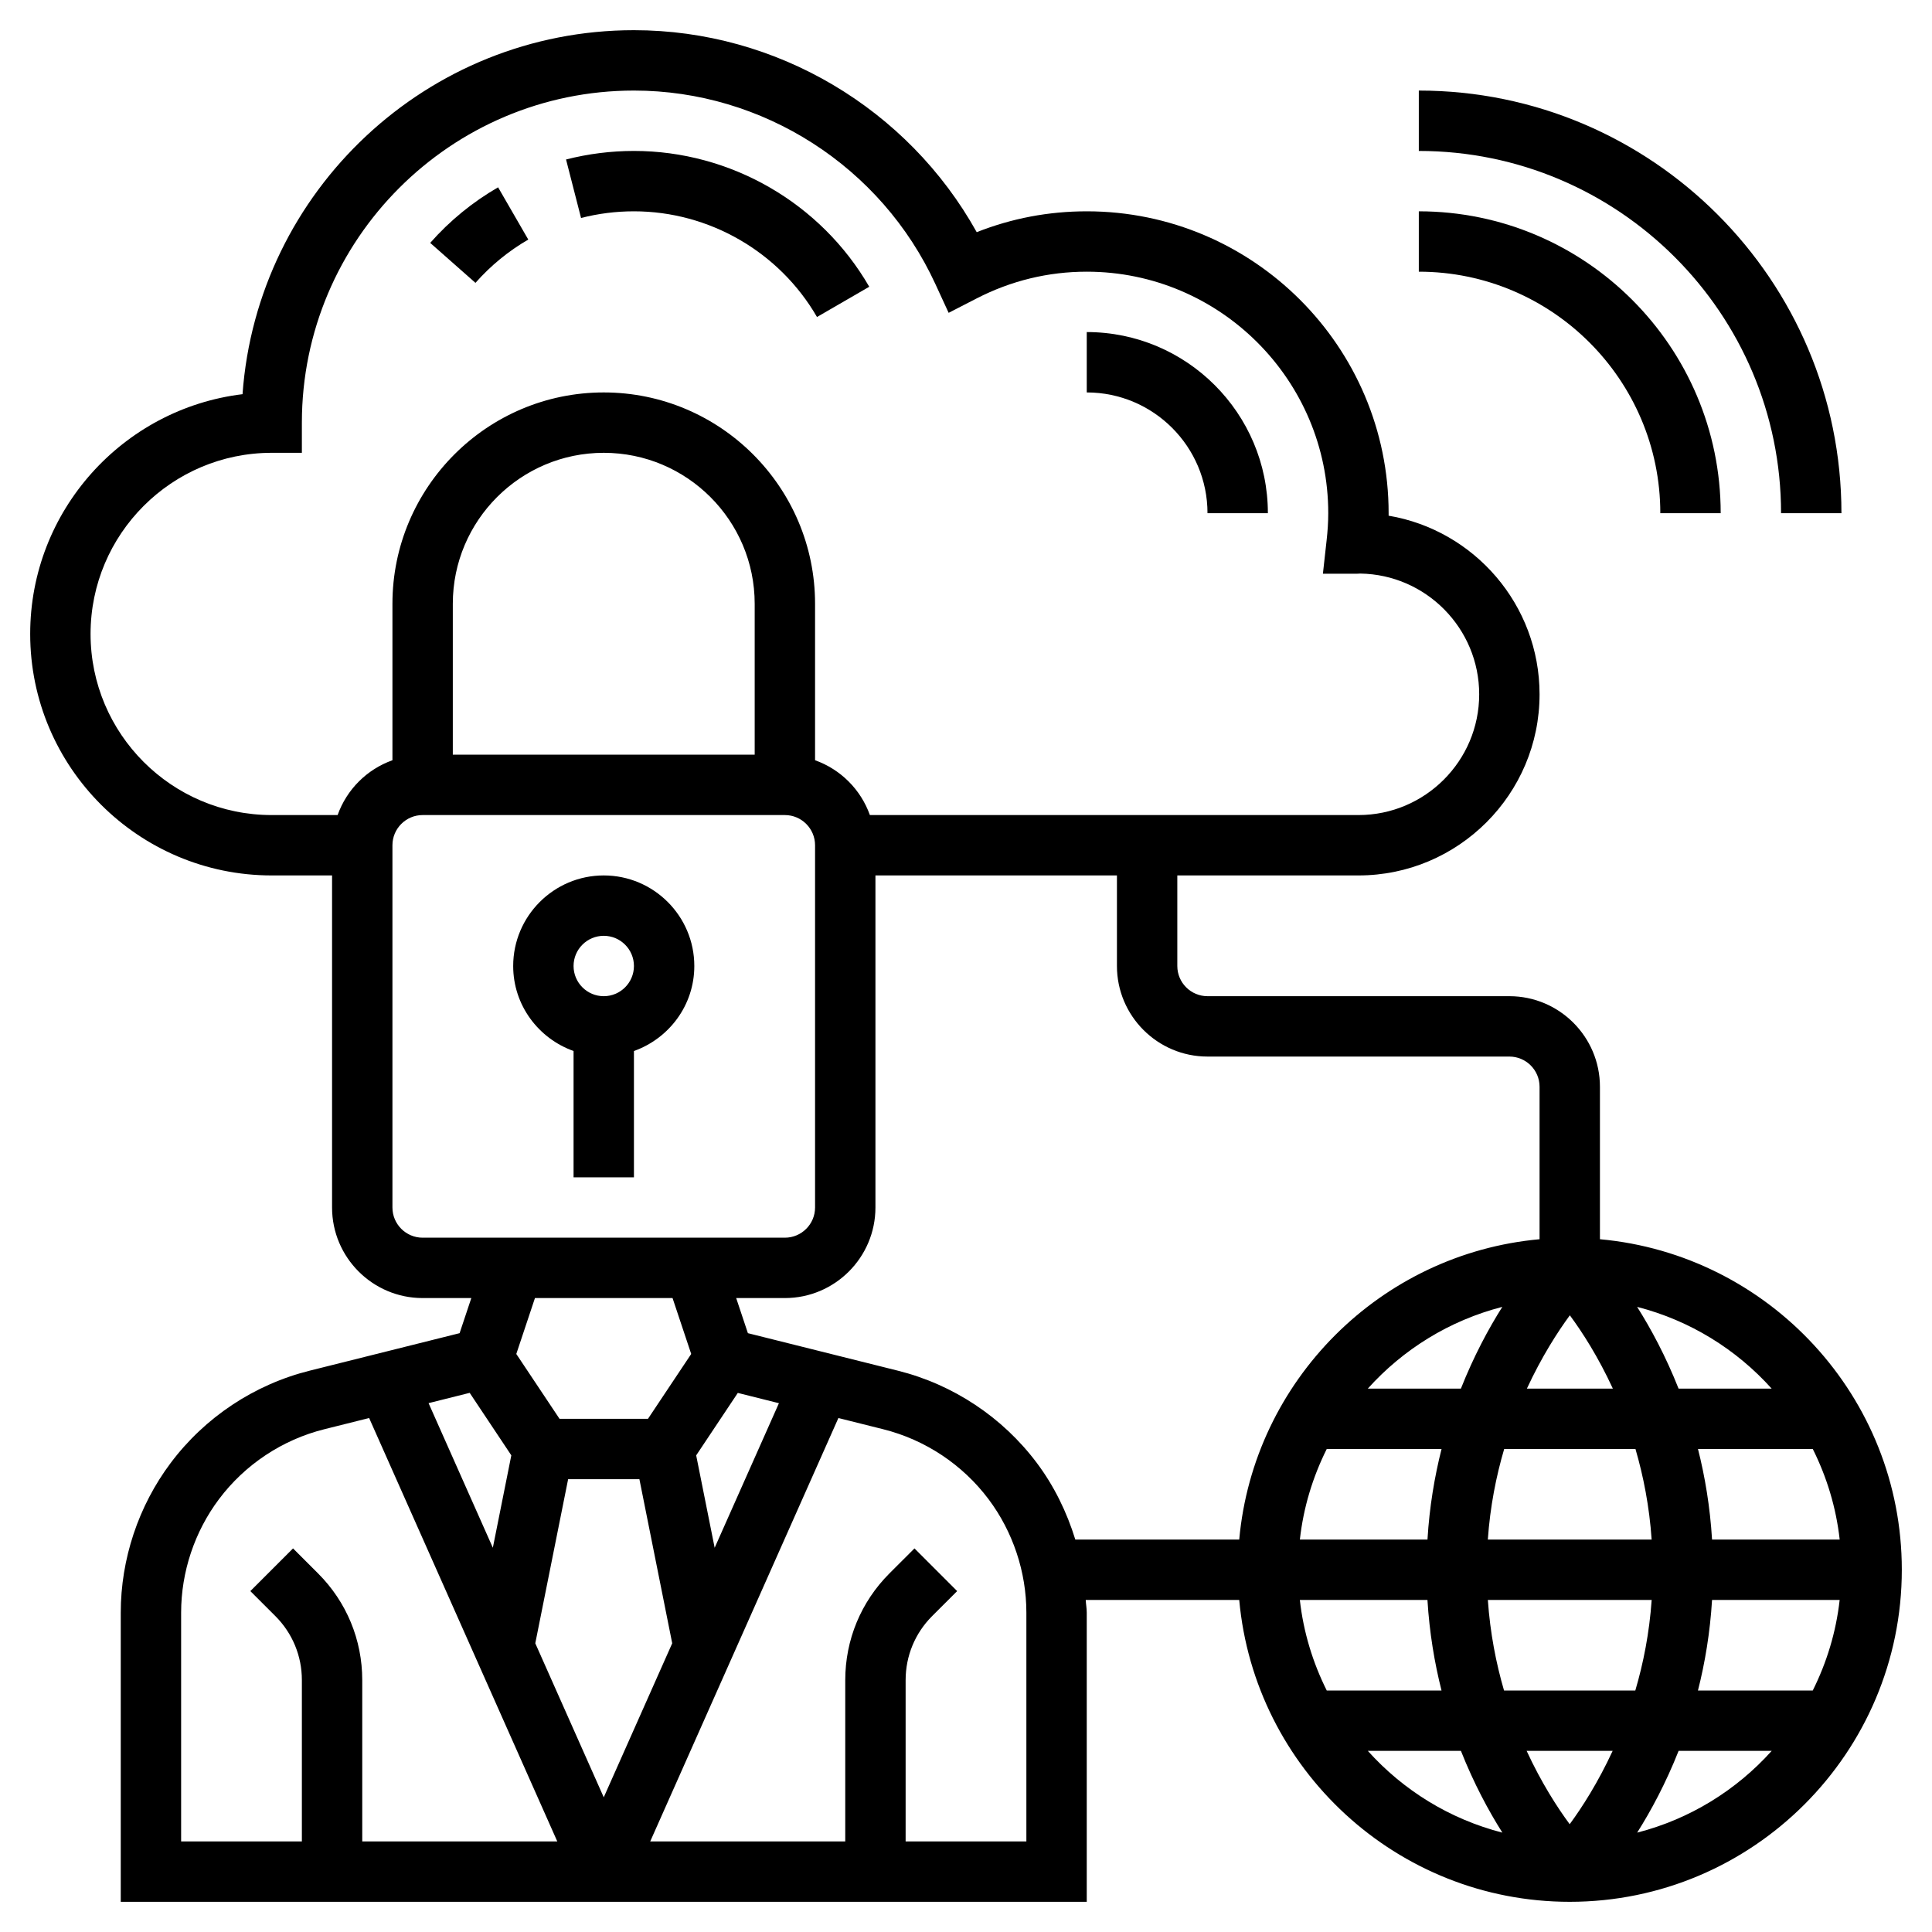 <svg id="Layer_5" enable-background="new 0 0 64 64" height="512" viewBox="0 0 64 64" width="512" xmlns="http://www.w3.org/2000/svg"><g><path d="m20 29c-1.654 0-3 1.346-3 3 0 1.302.839 2.402 2 2.816v4.184h2v-4.184c1.161-.414 2-1.514 2-2.816 0-1.654-1.346-3-3-3zm0 4c-.551 0-1-.448-1-1s.449-1 1-1 1 .448 1 1-.449 1-1 1z"/><path d="m53 41.051v-5.051c0-1.654-1.346-3-3-3h-10c-.551 0-1-.448-1-1v-3h6c3.309 0 6-2.691 6-6 0-2.968-2.166-5.439-5-5.917 0-.027 0-.056 0-.083 0-5.514-4.486-10-10-10-1.261 0-2.483.232-3.645.691-2.279-4.094-6.634-6.691-11.355-6.691-6.852 0-12.482 5.328-12.966 12.058-3.958.478-7.034 3.858-7.034 7.942 0 4.411 3.589 8 8 8h2v11c0 1.654 1.346 3 3 3h1.613l-.388 1.163-4.965 1.242c-1.836.458-3.472 1.544-4.607 3.059-1.066 1.42-1.653 3.181-1.653 4.957v9.579h32v-9.579c0-.141-.027-.28-.034-.421h5.085c.507 5.598 5.221 10 10.949 10 6.065 0 11-4.935 11-11 0-5.728-4.402-10.442-10-10.949zm-3.177 14.949c-.263-.901-.46-1.902-.536-3h5.427c-.077 1.096-.276 2.098-.542 3zm3.598 2c-.487 1.053-1.013 1.871-1.423 2.429-.412-.557-.939-1.375-1.426-2.429zm-10.362-5h4.227c.066 1.082.234 2.082.466 3h-3.802c-.461-.923-.772-1.932-.891-3zm7.521-7c.487-1.052 1.013-1.87 1.423-2.429.412.557.939 1.375 1.425 2.429zm3.597 2c.263.901.46 1.902.536 3h-5.427c.077-1.096.276-2.098.542-3zm-5.783-2h-3.084c1.17-1.303 2.71-2.26 4.456-2.708-.456.722-.944 1.628-1.372 2.708zm-4.444 2h3.803c-.232.918-.401 1.918-.466 3h-4.227c.118-1.068.429-2.077.89-3zm12.764 5h4.227c-.119 1.068-.43 2.077-.891 3h-3.803c.233-.918.401-1.918.467-3zm0-2c-.066-1.082-.234-2.082-.466-3h3.803c.461.923.772 1.932.891 3zm1.975-5h-3.084c-.428-1.08-.916-1.986-1.373-2.708 1.747.448 3.287 1.405 4.457 2.708zm-55.689-25c0-3.309 2.691-6 6-6h1v-1c0-6.065 4.935-11 11-11 4.275 0 8.196 2.518 9.988 6.414l.437.949.929-.478c1.143-.587 2.37-.885 3.646-.885 4.411 0 8 3.589 8 8 0 .304-.021.602-.054.896l-.123 1.11h1.117l.121-.006c2.177.033 3.939 1.814 3.939 4 0 2.206-1.794 4-4 4h-16.184c-.302-.847-.969-1.514-1.816-1.816v-5.184c0-3.859-3.14-7-7-7s-7 3.141-7 7v5.184c-.847.302-1.514.969-1.816 1.816h-2.184c-3.309 0-6-2.691-6-6zm22 4h-10v-5c0-2.757 2.243-5 5-5s5 2.243 5 5zm-12 15v-12c0-.552.449-1 1-1h12c.551 0 1 .448 1 1v12c0 .552-.449 1-1 1h-12c-.551 0-1-.448-1-1zm3.938 8.21-.612 3.061-2.129-4.79 1.362-.341zm1.882.79h2.361l1.087 5.436-2.268 5.102-2.268-5.102zm4.854 2.272-.612-3.061 1.379-2.069 1.362.341zm-1.395-8.272.618 1.852-1.432 2.148h-2.93l-1.432-2.148.618-1.852zm-16.279 10.421c0-1.347.445-2.681 1.253-3.758.86-1.147 2.1-1.971 3.492-2.318l1.483-.371 6.233 14.026h-6.461v-5.343c0-1.336-.52-2.592-1.464-3.536l-.829-.828-1.414 1.414.829.828c.566.567.878 1.32.878 2.122v5.343h-4zm28 7.579h-4v-5.343c0-.802.312-1.556.878-2.122l.829-.828-1.414-1.414-.829.828c-.944.944-1.464 2.2-1.464 3.536v5.343h-6.461l6.234-14.026 1.483.371c1.391.348 2.631 1.171 3.492 2.319.807 1.076 1.252 2.41 1.252 3.757zm.348-12.536c-1.135-1.515-2.771-2.601-4.607-3.059l-4.966-1.242-.388-1.163h1.613c1.654 0 3-1.346 3-3v-11h8v3c0 1.654 1.346 3 3 3h10c.551 0 1 .448 1 1v5.051c-5.268.478-9.472 4.681-9.949 9.949h-5.43c-.28-.909-.701-1.773-1.273-2.536zm10.963 9.536h3.084c.428 1.08.916 1.986 1.373 2.708-1.747-.448-3.287-1.405-4.457-2.708zm8.922 2.708c.457-.722.945-1.628 1.373-2.708h3.084c-1.171 1.303-2.711 2.26-4.457 2.708z"/><path d="m55 17h2c0-5.514-4.486-10-10-10v2c4.411 0 8 3.589 8 8z"/><path d="m59 17h2c0-7.72-6.28-14-14-14v2c6.617 0 12 5.383 12 12z"/><path d="m21 7c2.492 0 4.815 1.342 6.064 3.501l1.731-1.002c-1.605-2.775-4.592-4.499-7.795-4.499-.76 0-1.516.096-2.249.283l.497 1.938c.571-.147 1.16-.221 1.752-.221z"/><path d="m17.5 7.936-1-1.731c-.845.488-1.602 1.107-2.249 1.841l1.499 1.324c.504-.571 1.093-1.054 1.75-1.434z"/><path d="m40 17h2c0-3.309-2.691-6-6-6v2c2.206 0 4 1.794 4 4z"/></g></svg>